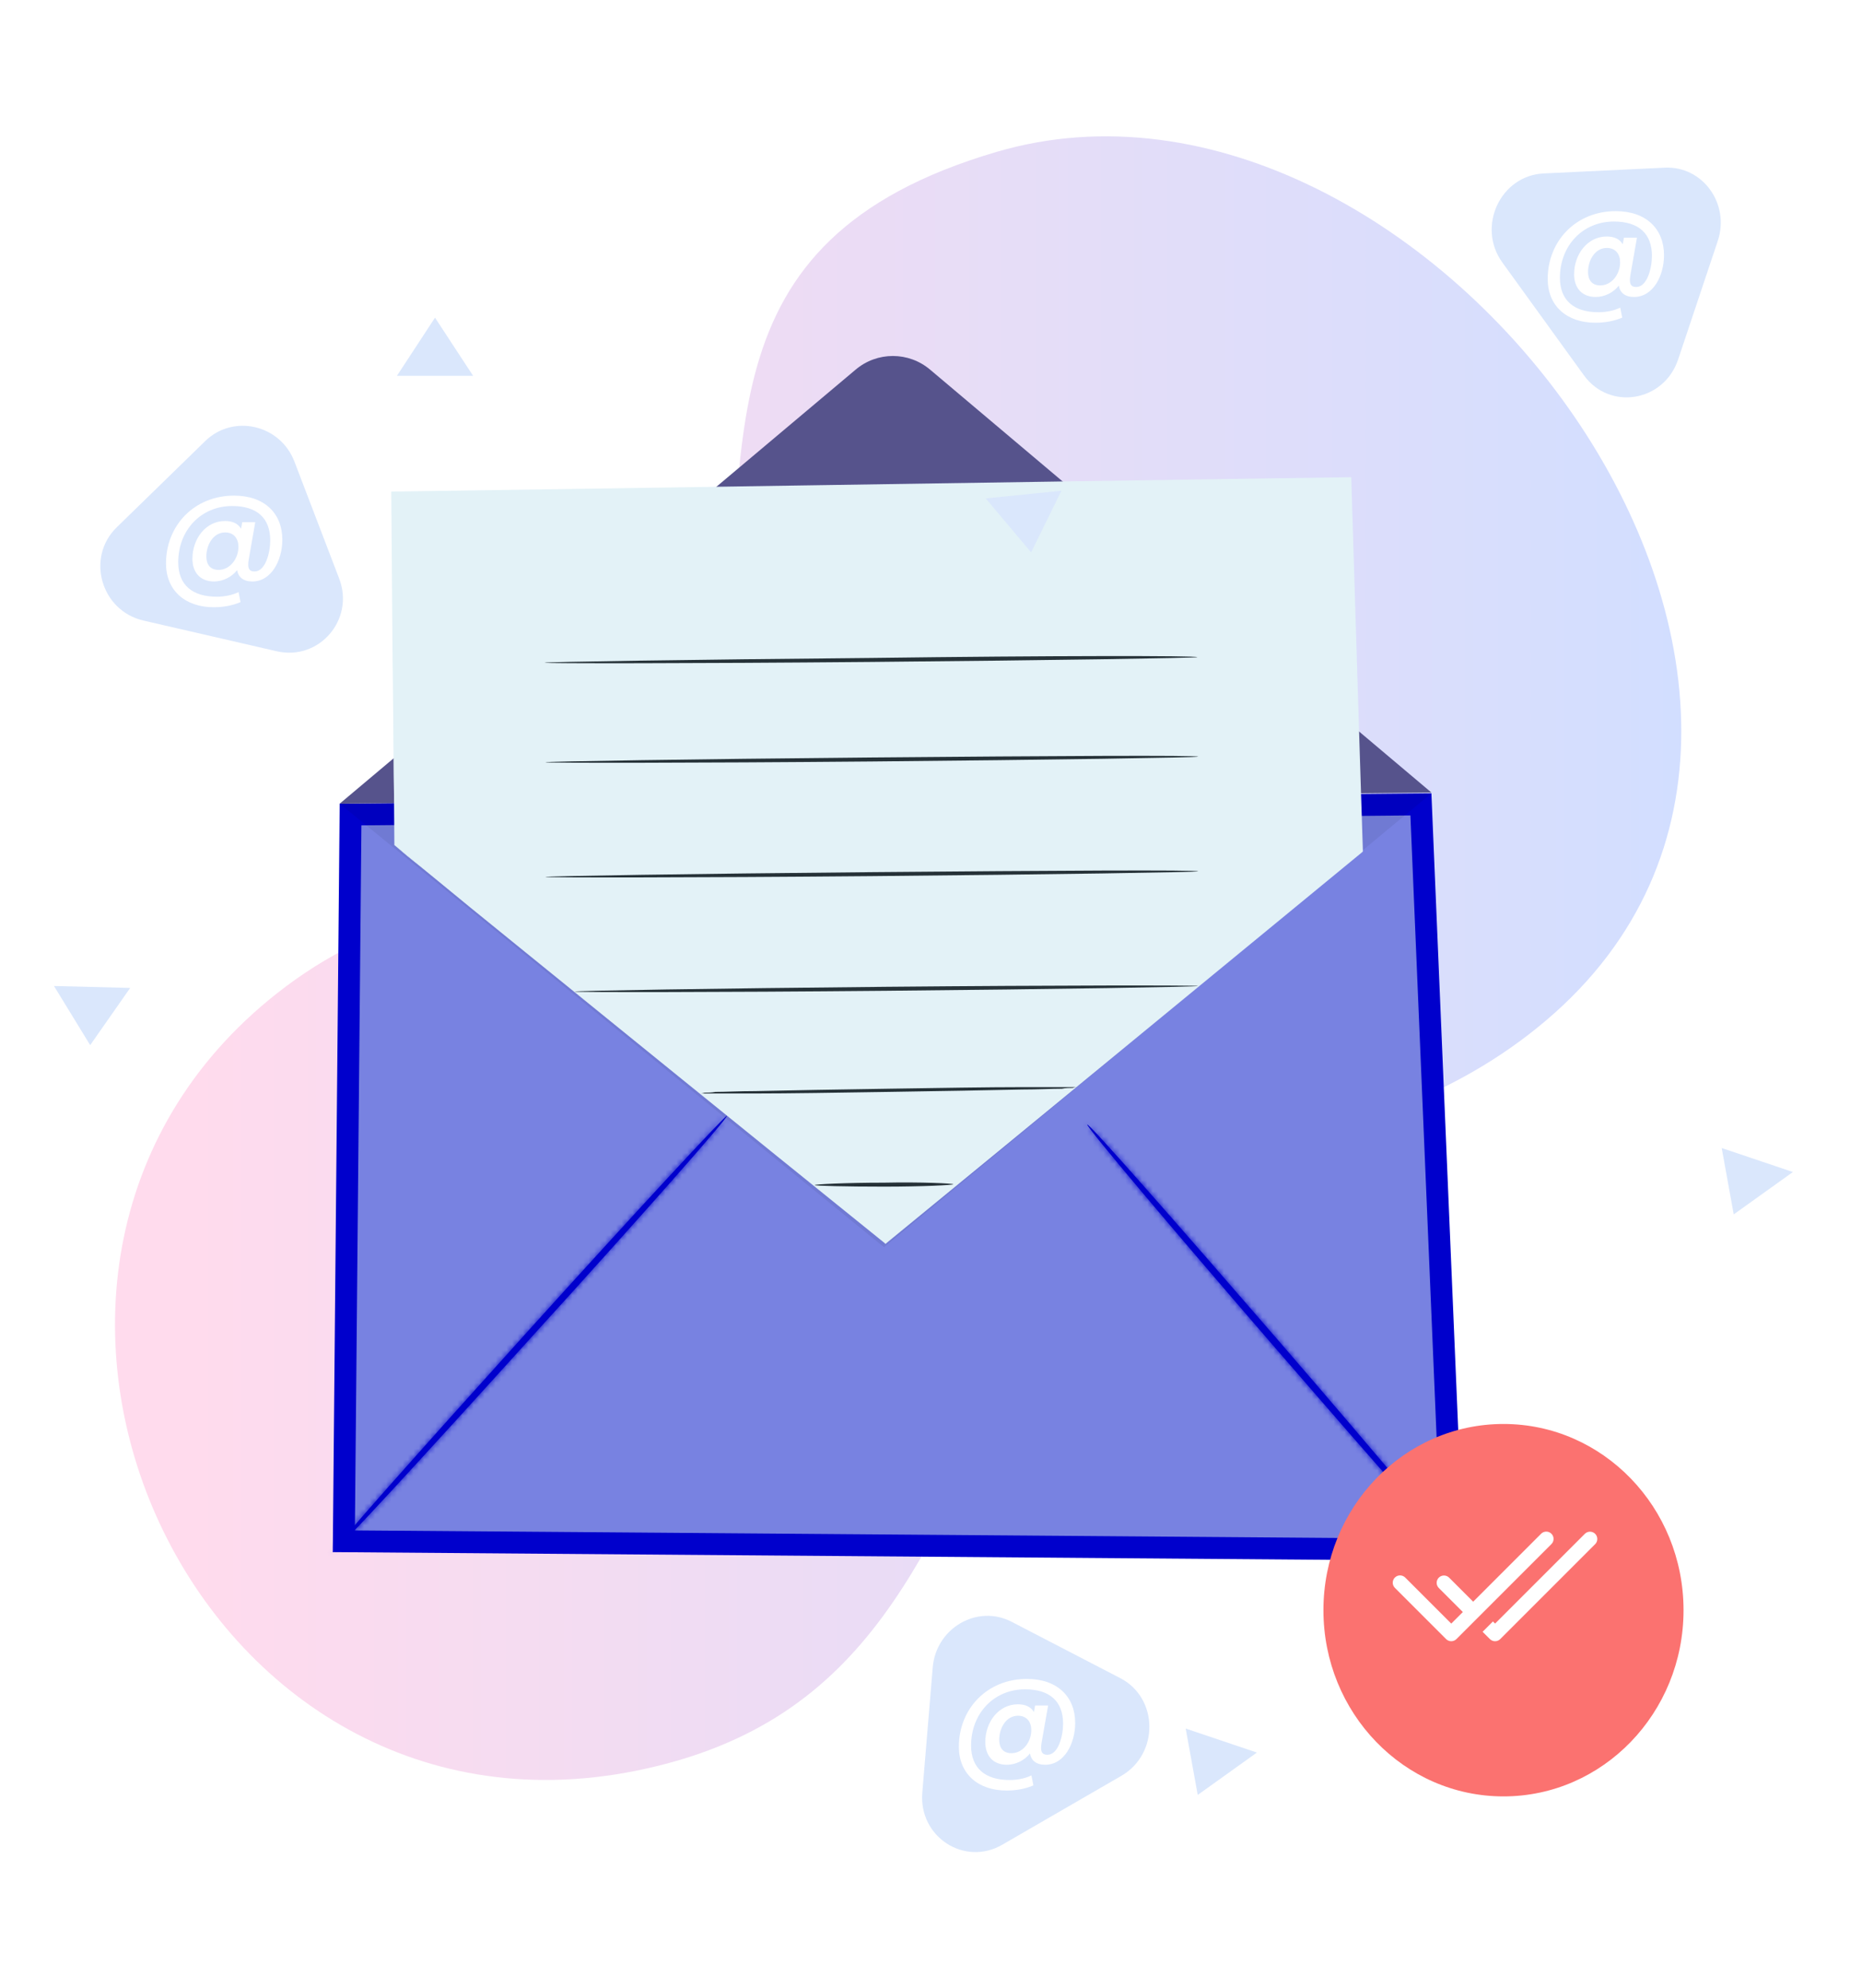 <svg width="340" height="363" viewBox="0 0 340 363" fill="none" xmlns="http://www.w3.org/2000/svg">
<path d="M181.932 27.745C126.628 44.008 137.721 82.6 131.535 125.362C123.815 178.732 90.449 151.366 52.114 180.188C-14.152 230.011 33.984 339.993 116.279 323.29C159.977 314.421 168.907 282.204 186.73 247.78C209.784 203.25 248.016 215.391 282.31 186.319C351.86 127.363 260.387 4.674 181.932 27.745Z" fill="url(#paint0_linear)"/>
<path d="M62.783 281.413L64.011 148.721L259.456 146.868L265.19 282.98L62.783 281.413Z" fill="#7882E1" stroke="#0000CC" stroke-width="4"/>
<path d="M62.029 146.74L156.218 67.508C160.154 64.164 165.918 64.164 169.855 67.508L261.372 144.705" fill="#57548D"/>
<g opacity="0.3">
<g opacity="0.3">
<g opacity="0.3">
<path opacity="0.3" d="M62.029 146.74L156.218 67.508C160.154 64.164 165.918 64.164 169.855 67.508L261.372 144.705" fill="black"/>
</g>
</g>
</g>
<mask id="path-5-inside-1" fill="white">
<path d="M60.764 283.397C60.483 283.107 76.509 265.079 96.331 243.127C116.293 221.029 132.601 203.438 132.741 203.729C133.022 204.02 117.137 222.047 97.174 243.999C77.352 265.952 61.045 283.688 60.764 283.397Z"/>
</mask>
<path d="M60.764 283.397C60.483 283.107 76.509 265.079 96.331 243.127C116.293 221.029 132.601 203.438 132.741 203.729C133.022 204.02 117.137 222.047 97.174 243.999C77.352 265.952 61.045 283.688 60.764 283.397Z" fill="#0000CC"/>
<path d="M96.331 243.127L94.847 241.786L94.846 241.787L96.331 243.127ZM132.741 203.729L130.941 204.6L131.08 204.889L131.303 205.119L132.741 203.729ZM97.174 243.999L95.695 242.654L95.69 242.659L97.174 243.999ZM62.202 282.007C62.653 282.473 62.744 283.007 62.758 283.292C62.772 283.574 62.721 283.79 62.694 283.888C62.641 284.088 62.568 284.224 62.557 284.246C62.52 284.317 62.5 284.34 62.541 284.281C62.609 284.183 62.743 284.005 62.961 283.732C63.39 283.195 64.053 282.402 64.936 281.369C66.697 279.308 69.284 276.352 72.506 272.711C78.949 265.431 87.906 255.441 97.815 244.467L94.846 241.787C84.934 252.765 75.966 262.765 69.511 270.06C66.284 273.706 63.679 276.683 61.895 278.77C61.005 279.811 60.307 280.645 59.836 281.236C59.604 281.526 59.403 281.787 59.258 281.996C59.192 282.09 59.096 282.233 59.013 282.391C58.979 282.456 58.891 282.627 58.831 282.853C58.801 282.964 58.749 283.192 58.763 283.483C58.777 283.776 58.871 284.317 59.326 284.788L62.202 282.007ZM97.815 244.468C107.792 233.423 116.854 223.507 123.437 216.39C126.73 212.831 129.398 209.977 131.248 208.034C132.176 207.06 132.887 206.326 133.366 205.849C133.61 205.606 133.772 205.452 133.863 205.371C133.918 205.321 133.902 205.339 133.844 205.381C133.837 205.386 133.697 205.49 133.485 205.578C133.4 205.612 133.092 205.737 132.673 205.724C132.127 205.708 131.341 205.427 130.941 204.6L134.542 202.858C134.139 202.026 133.349 201.744 132.797 201.726C132.372 201.713 132.055 201.84 131.961 201.879C131.729 201.975 131.561 202.096 131.518 202.126C131.389 202.219 131.27 202.322 131.194 202.391C131.021 202.546 130.798 202.762 130.544 203.015C130.026 203.531 129.285 204.296 128.352 205.275C126.481 207.239 123.798 210.11 120.501 213.674C113.905 220.805 104.832 230.733 94.847 241.786L97.815 244.468ZM131.303 205.119C130.855 204.655 130.762 204.125 130.747 203.842C130.733 203.562 130.782 203.345 130.808 203.247C130.861 203.047 130.933 202.911 130.944 202.888C130.981 202.817 131.001 202.794 130.961 202.852C130.894 202.95 130.761 203.127 130.545 203.401C130.12 203.937 129.462 204.729 128.585 205.762C126.836 207.822 124.262 210.777 121.05 214.418C114.626 221.696 105.671 231.683 95.695 242.654L98.654 245.345C108.64 234.363 117.609 224.361 124.049 217.064C127.267 213.418 129.86 210.44 131.634 208.352C132.519 207.31 133.212 206.475 133.68 205.884C133.91 205.594 134.109 205.333 134.254 205.123C134.319 205.029 134.415 204.885 134.497 204.727C134.531 204.661 134.617 204.49 134.677 204.264C134.706 204.153 134.757 203.925 134.742 203.636C134.727 203.344 134.632 202.807 134.179 202.339L131.303 205.119ZM95.69 242.659C85.781 253.633 76.754 263.549 70.171 270.683C66.879 274.252 64.204 277.117 62.338 279.069C61.403 280.048 60.684 280.783 60.198 281.258C59.95 281.501 59.789 281.649 59.703 281.723C59.649 281.769 59.675 281.742 59.75 281.693C59.772 281.679 59.917 281.583 60.135 281.507C60.242 281.471 60.487 281.395 60.811 281.401C61.162 281.408 61.731 281.52 62.202 282.007L59.326 284.788C59.801 285.279 60.377 285.394 60.736 285.4C61.068 285.407 61.324 285.329 61.442 285.288C61.685 285.204 61.862 285.091 61.924 285.051C62.078 284.951 62.214 284.838 62.3 284.765C62.493 284.6 62.731 284.376 62.994 284.118C63.531 283.594 64.287 282.819 65.23 281.833C67.121 279.855 69.814 276.969 73.111 273.396C79.708 266.246 88.745 256.318 98.659 245.34L95.69 242.659Z" fill="#0000CC" mask="url(#path-5-inside-1)"/>
<mask id="path-7-inside-2" fill="white">
<path d="M267.277 284.997C266.995 285.287 251.391 267.551 232.413 245.598C213.434 223.646 198.251 205.619 198.533 205.328C198.814 205.037 214.418 222.774 233.397 244.726C252.375 266.679 267.417 284.706 267.277 284.997Z"/>
</mask>
<path d="M267.277 284.997C266.995 285.287 251.391 267.551 232.413 245.598C213.434 223.646 198.251 205.619 198.533 205.328C198.814 205.037 214.418 222.774 233.397 244.726C252.375 266.679 267.417 284.706 267.277 284.997Z" fill="#0000CC"/>
<path d="M267.277 284.997L268.714 286.387L268.937 286.156L269.077 285.867L267.277 284.997ZM265.839 283.606C266.302 283.127 266.864 283.007 267.229 283C267.561 282.994 267.812 283.073 267.922 283.113C268.147 283.193 268.296 283.294 268.319 283.31C268.397 283.362 268.426 283.393 268.375 283.348C268.294 283.276 268.142 283.129 267.904 282.887C267.438 282.412 266.75 281.678 265.854 280.7C264.068 278.748 261.507 275.883 258.355 272.315C252.053 265.18 243.413 255.264 233.926 244.29L230.9 246.906C240.391 257.885 249.042 267.813 255.357 274.963C258.513 278.536 261.093 281.422 262.904 283.401C263.807 284.387 264.533 285.163 265.049 285.688C265.301 285.946 265.532 286.172 265.719 286.339C265.803 286.413 265.938 286.529 266.092 286.633C266.154 286.674 266.333 286.793 266.582 286.881C266.704 286.925 266.965 287.006 267.305 287C267.678 286.993 268.247 286.87 268.714 286.387L265.839 283.606ZM233.926 244.29C224.44 233.319 215.906 223.331 209.78 216.052C206.717 212.412 204.261 209.456 202.593 207.397C201.756 206.364 201.13 205.572 200.726 205.037C200.52 204.764 200.394 204.588 200.332 204.492C200.294 204.434 200.314 204.459 200.35 204.532C200.362 204.556 200.43 204.694 200.477 204.894C200.5 204.992 200.543 205.206 200.524 205.48C200.504 205.755 200.406 206.268 199.97 206.718L197.095 203.938C196.655 204.393 196.554 204.913 196.534 205.197C196.514 205.48 196.558 205.704 196.585 205.815C196.638 206.042 196.72 206.214 196.753 206.282C196.831 206.442 196.922 206.587 196.985 206.683C197.123 206.894 197.314 207.156 197.533 207.446C197.98 208.038 198.641 208.874 199.485 209.915C201.177 212.004 203.651 214.981 206.72 218.628C212.86 225.924 221.407 235.926 230.9 246.906L233.926 244.29ZM199.97 206.718C199.507 207.198 198.945 207.317 198.58 207.324C198.248 207.331 197.997 207.251 197.887 207.212C197.662 207.132 197.513 207.03 197.49 207.015C197.412 206.962 197.383 206.932 197.434 206.977C197.515 207.049 197.667 207.195 197.906 207.438C198.371 207.912 199.059 208.646 199.955 209.625C201.741 211.576 204.302 214.442 207.454 218.01C213.756 225.144 222.397 235.06 231.884 246.034L234.91 243.418C225.418 232.44 216.767 222.511 210.452 215.362C207.296 211.789 204.716 208.902 202.905 206.924C202.002 205.937 201.276 205.162 200.761 204.636C200.508 204.379 200.278 204.153 200.09 203.986C200.007 203.912 199.872 203.796 199.717 203.692C199.655 203.651 199.476 203.532 199.227 203.443C199.105 203.4 198.844 203.319 198.504 203.325C198.131 203.332 197.563 203.454 197.095 203.938L199.97 206.718ZM231.884 246.034C241.367 257.004 249.866 266.991 255.974 274.27C259.029 277.91 261.482 280.868 263.159 282.931C264 283.964 264.637 284.762 265.056 285.305C265.268 285.58 265.409 285.769 265.488 285.882C265.532 285.945 265.531 285.949 265.512 285.915C265.507 285.906 265.459 285.825 265.411 285.702C265.388 285.645 265.337 285.507 265.305 285.32C265.284 285.198 265.202 284.692 265.476 284.126L269.077 285.867C269.353 285.297 269.271 284.784 269.249 284.653C269.216 284.457 269.161 284.308 269.133 284.238C269.075 284.089 269.009 283.973 268.979 283.92C268.91 283.8 268.831 283.683 268.768 283.593C268.632 283.399 268.445 283.15 268.223 282.861C267.772 282.277 267.109 281.447 266.262 280.407C264.566 278.321 262.099 275.346 259.038 271.699C252.916 264.403 244.404 254.401 234.91 243.418L231.884 246.034Z" fill="#0000CC" mask="url(#path-7-inside-2)"/>
<g opacity="0.5">
<g opacity="0.5">
<g opacity="0.5">
<path opacity="0.5" d="M261.372 144.85L161.42 227.717L62.029 146.74" fill="black"/>
</g>
</g>
</g>
<path d="M72.01 154.3L71.589 89.896L246.19 87.425L248.298 155.172L161.42 226.699L72.01 154.3Z" fill="#E3F2F7"/>
<path d="M72.01 154.3C72.01 154.3 72.572 154.736 73.697 155.608C74.822 156.48 76.368 157.789 78.477 159.388C82.694 162.732 88.739 167.675 96.612 173.926C112.216 186.429 134.568 204.456 161.7 226.408H161.279C186.302 205.764 215.965 181.34 248.157 154.881L248.017 155.172C247.595 142.233 247.173 128.713 246.752 114.902C246.47 105.597 246.189 96.439 245.908 87.425L246.33 87.861C176.04 88.879 113.903 89.606 71.729 90.187L72.01 89.896C72.01 110.25 72.01 126.241 72.01 137.29C72.01 142.815 72.01 147.031 72.01 149.938C72.01 151.392 72.01 152.41 72.01 153.137C72.01 154.009 72.01 154.3 72.01 154.3C72.01 154.3 72.01 154.009 72.01 153.282C72.01 152.555 72.01 151.392 72.01 150.084C72.01 147.176 71.87 142.96 71.87 137.436C71.729 126.387 71.588 110.25 71.448 90.042V89.751H71.729C113.903 89.169 175.899 88.152 246.33 87.134H246.752V87.57C247.033 96.584 247.314 105.743 247.595 115.047C248.017 128.858 248.439 142.379 248.86 155.317V155.463L248.72 155.608C216.527 182.067 186.864 206.491 161.841 226.99L161.7 227.135L161.56 226.99C134.147 204.892 111.794 186.72 96.19 174.071C88.458 167.82 82.413 162.877 78.196 159.388C76.087 157.643 74.54 156.48 73.556 155.608C72.572 154.736 72.01 154.3 72.01 154.3Z" fill="#E3F2F7"/>
<path d="M218.636 119.99C218.636 120.135 191.926 120.572 159.03 120.862C126.134 121.153 99.424 121.153 99.424 121.008C99.424 120.862 126.134 120.426 159.03 120.135C191.926 119.699 218.636 119.699 218.636 119.99Z" fill="#263238"/>
<path d="M218.776 138.163C218.776 138.308 192.066 138.744 159.17 139.035C126.275 139.326 99.564 139.326 99.564 139.18C99.564 139.035 126.275 138.599 159.17 138.308C192.066 138.017 218.776 137.872 218.776 138.163Z" fill="#263238"/>
<path d="M218.776 159.097C218.776 159.243 192.066 159.679 159.17 159.97C126.275 160.26 99.564 160.26 99.564 160.115C99.564 159.97 126.275 159.533 159.17 159.243C192.066 158.952 218.776 158.807 218.776 159.097Z" fill="#263238"/>
<path d="M218.776 180.032C218.776 180.177 193.331 180.614 161.841 180.904C130.351 181.195 104.906 181.195 104.906 181.05C104.906 180.904 130.351 180.468 161.841 180.177C193.331 179.887 218.776 179.887 218.776 180.032Z" fill="#263238"/>
<path d="M196.564 198.495C196.564 198.495 196.283 198.495 195.862 198.641C195.299 198.641 194.596 198.641 193.893 198.786C192.066 198.786 189.535 198.931 186.583 198.931C180.257 199.077 171.682 199.222 162.263 199.368C152.703 199.513 144.128 199.658 137.942 199.658C134.85 199.658 132.46 199.658 130.632 199.658C129.789 199.658 129.226 199.658 128.664 199.658C128.242 199.658 127.961 199.658 127.961 199.658C127.961 199.658 128.242 199.658 128.664 199.513C129.226 199.513 129.929 199.513 130.632 199.368C132.46 199.368 134.99 199.222 137.942 199.222C144.269 199.077 152.844 198.931 162.263 198.786C171.822 198.641 180.398 198.495 186.583 198.495C189.676 198.495 192.066 198.495 193.893 198.495C194.737 198.495 195.299 198.495 195.862 198.495C196.283 198.495 196.564 198.495 196.564 198.495Z" fill="#263238"/>
<path d="M174.072 216.232C174.072 216.377 168.449 216.668 161.42 216.668C154.391 216.668 148.767 216.522 148.767 216.377C148.767 216.232 154.391 215.941 161.42 215.941C168.308 215.796 174.072 216.086 174.072 216.232Z" fill="#263238"/>
<g filter="url(#filter0_d)">
<ellipse cx="272.535" cy="289" rx="32.877" ry="34" fill="#FB7270"/>
</g>
<path d="M282.307 279.654C281.961 279.664 281.632 279.809 281.39 280.057L269 292.448L264.622 288.07C264.618 288.066 264.613 288.062 264.609 288.057C264.359 287.807 264.02 287.667 263.666 287.667C263.313 287.667 262.974 287.807 262.724 288.057C262.474 288.307 262.333 288.646 262.333 289C262.333 289.354 262.474 289.693 262.724 289.943L267.114 294.333L265 296.448L256.609 288.057C256.486 287.929 256.339 287.827 256.176 287.757C256.013 287.686 255.838 287.649 255.661 287.647C255.483 287.646 255.307 287.679 255.143 287.746C254.979 287.813 254.83 287.912 254.704 288.038C254.579 288.163 254.48 288.313 254.413 288.477C254.346 288.641 254.312 288.817 254.314 288.994C254.316 289.172 254.353 289.347 254.423 289.51C254.494 289.673 254.596 289.82 254.724 289.943L264.057 299.276C264.307 299.526 264.646 299.666 265 299.666C265.353 299.666 265.692 299.526 265.942 299.276L283.276 281.943C283.468 281.755 283.6 281.514 283.653 281.251C283.707 280.988 283.679 280.714 283.574 280.467C283.47 280.219 283.293 280.009 283.066 279.864C282.84 279.719 282.576 279.646 282.307 279.654ZM290.333 279.667C289.979 279.667 289.64 279.807 289.39 280.057L273 296.448L272.609 296.057L270.724 297.943L272.057 299.276C272.307 299.526 272.646 299.666 273 299.666C273.353 299.666 273.692 299.526 273.942 299.276L291.263 281.956C291.39 281.831 291.492 281.683 291.561 281.519C291.631 281.355 291.666 281.178 291.666 281C291.666 280.646 291.526 280.307 291.276 280.057C291.026 279.807 290.687 279.667 290.333 279.667Z" fill="white"/>
<path d="M79.434 58L86.393 68.627H72.474L79.434 58Z" fill="#DAE7FC"/>
<path d="M37.48 80.528C42.594 75.544 51.176 77.521 53.762 84.279L61.933 105.639C64.796 113.121 58.285 120.698 50.529 118.912L26.192 113.305C18.436 111.518 15.651 101.8 21.314 96.281L37.48 80.528Z" fill="#DAE7FC"/>
<path d="M46.081 106.168C49.584 106.168 51.553 102.256 51.553 98.536C51.553 93.76 48.312 90.496 42.745 90.496C35.472 90.496 30.312 95.944 30.312 102.88C30.312 107.752 33.745 110.872 39.025 110.872C40.752 110.872 42.408 110.584 43.92 109.936L43.56 108.112C42.337 108.712 40.873 108.952 39.577 108.952C35.112 108.952 32.544 106.792 32.544 102.664C32.544 96.832 36.672 92.392 42.408 92.392C46.92 92.392 49.344 94.6 49.344 98.656C49.344 100.96 48.456 104.344 46.489 104.344C45.288 104.344 45.217 103.504 45.408 102.208L46.608 95.344H44.233L44.017 96.544C43.465 95.608 42.505 95.128 41.089 95.128C37.56 95.128 35.136 98.392 35.136 102.016C35.136 104.536 36.577 106.168 39.072 106.168C40.728 106.168 42.312 105.352 43.297 104.104C43.513 105.376 44.425 106.168 46.081 106.168ZM43.536 99.832C43.536 102.04 41.977 104.056 39.913 104.056C38.352 104.056 37.681 103.024 37.681 101.608C37.681 99.448 38.953 97.216 41.112 97.216C42.721 97.216 43.536 98.368 43.536 99.832Z" fill="white"/>
<path d="M170.315 304.452C170.915 297.246 178.469 292.875 184.721 296.118L204.562 306.407C211.557 310.035 211.667 320.248 204.755 324.247L183.011 336.826C176.099 340.825 167.74 335.384 168.412 327.321L170.315 304.452Z" fill="#DAE7FC"/>
<path d="M190.856 322.224C194.36 322.224 196.328 318.312 196.328 314.592C196.328 309.816 193.088 306.552 187.52 306.552C180.248 306.552 175.088 312 175.088 318.936C175.088 323.808 178.52 326.928 183.8 326.928C185.528 326.928 187.184 326.64 188.696 325.992L188.336 324.168C187.112 324.768 185.648 325.008 184.352 325.008C179.888 325.008 177.32 322.848 177.32 318.72C177.32 312.888 181.448 308.448 187.184 308.448C191.696 308.448 194.12 310.656 194.12 314.712C194.12 317.016 193.232 320.4 191.264 320.4C190.064 320.4 189.992 319.56 190.184 318.264L191.384 311.4H189.008L188.792 312.6C188.24 311.664 187.28 311.184 185.864 311.184C182.336 311.184 179.912 314.448 179.912 318.072C179.912 320.592 181.352 322.224 183.848 322.224C185.504 322.224 187.088 321.408 188.072 320.16C188.288 321.432 189.2 322.224 190.856 322.224ZM188.312 315.888C188.312 318.096 186.752 320.112 184.688 320.112C183.128 320.112 182.456 319.08 182.456 317.664C182.456 315.504 183.728 313.272 185.888 313.272C187.496 313.272 188.312 314.424 188.312 315.888Z" fill="white"/>
<path d="M303.994 30.615C310.91 30.285 315.925 37.222 313.663 43.989L306.427 65.631C303.838 73.373 293.924 75.034 289.212 68.516L274.328 47.928C269.616 41.41 273.961 32.047 281.874 31.669L303.994 30.615Z" fill="#DAE7FC"/>
<path d="M298.376 54.224C301.88 54.224 303.848 50.312 303.848 46.592C303.848 41.816 300.608 38.552 295.04 38.552C287.768 38.552 282.608 44 282.608 50.936C282.608 55.808 286.04 58.928 291.32 58.928C293.048 58.928 294.704 58.64 296.216 57.992L295.856 56.168C294.632 56.768 293.168 57.008 291.872 57.008C287.408 57.008 284.84 54.848 284.84 50.72C284.84 44.888 288.968 40.448 294.704 40.448C299.216 40.448 301.64 42.656 301.64 46.712C301.64 49.016 300.752 52.4 298.784 52.4C297.584 52.4 297.512 51.56 297.704 50.264L298.904 43.4H296.528L296.312 44.6C295.76 43.664 294.8 43.184 293.384 43.184C289.856 43.184 287.432 46.448 287.432 50.072C287.432 52.592 288.872 54.224 291.368 54.224C293.024 54.224 294.608 53.408 295.592 52.16C295.808 53.432 296.72 54.224 298.376 54.224ZM295.832 47.888C295.832 50.096 294.272 52.112 292.208 52.112C290.648 52.112 289.976 51.08 289.976 49.664C289.976 47.504 291.248 45.272 293.408 45.272C295.016 45.272 295.832 46.424 295.832 47.888Z" fill="white"/>
<path d="M193.817 89.601L188.279 100.859L179.989 91.002L193.817 89.601Z" fill="#DAE7FC"/>
<path d="M9.859 180.031L23.772 180.383L16.47 190.83L9.859 180.031Z" fill="#DAE7FC"/>
<path d="M327.383 213.996L316.577 221.732L314.381 209.614L327.383 213.996Z" fill="#DAE7FC"/>
<path d="M229.509 319.996L218.704 327.732L216.507 315.614L229.509 319.996Z" fill="#DAE7FC"/>
<defs>
<filter id="filter0_d" x="237.657" y="255" width="73.755" height="77" filterUnits="userSpaceOnUse" color-interpolation-filters="sRGB">
<feFlood flood-opacity="0" result="BackgroundImageFix"/>
<feColorMatrix in="SourceAlpha" type="matrix" values="0 0 0 0 0 0 0 0 0 0 0 0 0 0 0 0 0 0 127 0"/>
<feOffset dx="2" dy="5"/>
<feGaussianBlur stdDeviation="2"/>
<feColorMatrix type="matrix" values="0 0 0 0 0.984 0 0 0 0 0.447 0 0 0 0 0.439 0 0 0 0.2 0"/>
<feBlend mode="normal" in2="BackgroundImageFix" result="effect1_dropShadow"/>
<feBlend mode="normal" in="SourceGraphic" in2="effect1_dropShadow" result="shape"/>
</filter>
<linearGradient id="paint0_linear" x1="21" y1="174.946" x2="307" y2="174.946" gradientUnits="userSpaceOnUse">
<stop offset="0.049" stop-color="#FFDBED"/>
<stop offset="0.999" stop-color="#D2DEFF"/>
</linearGradient>
</defs>
</svg>
